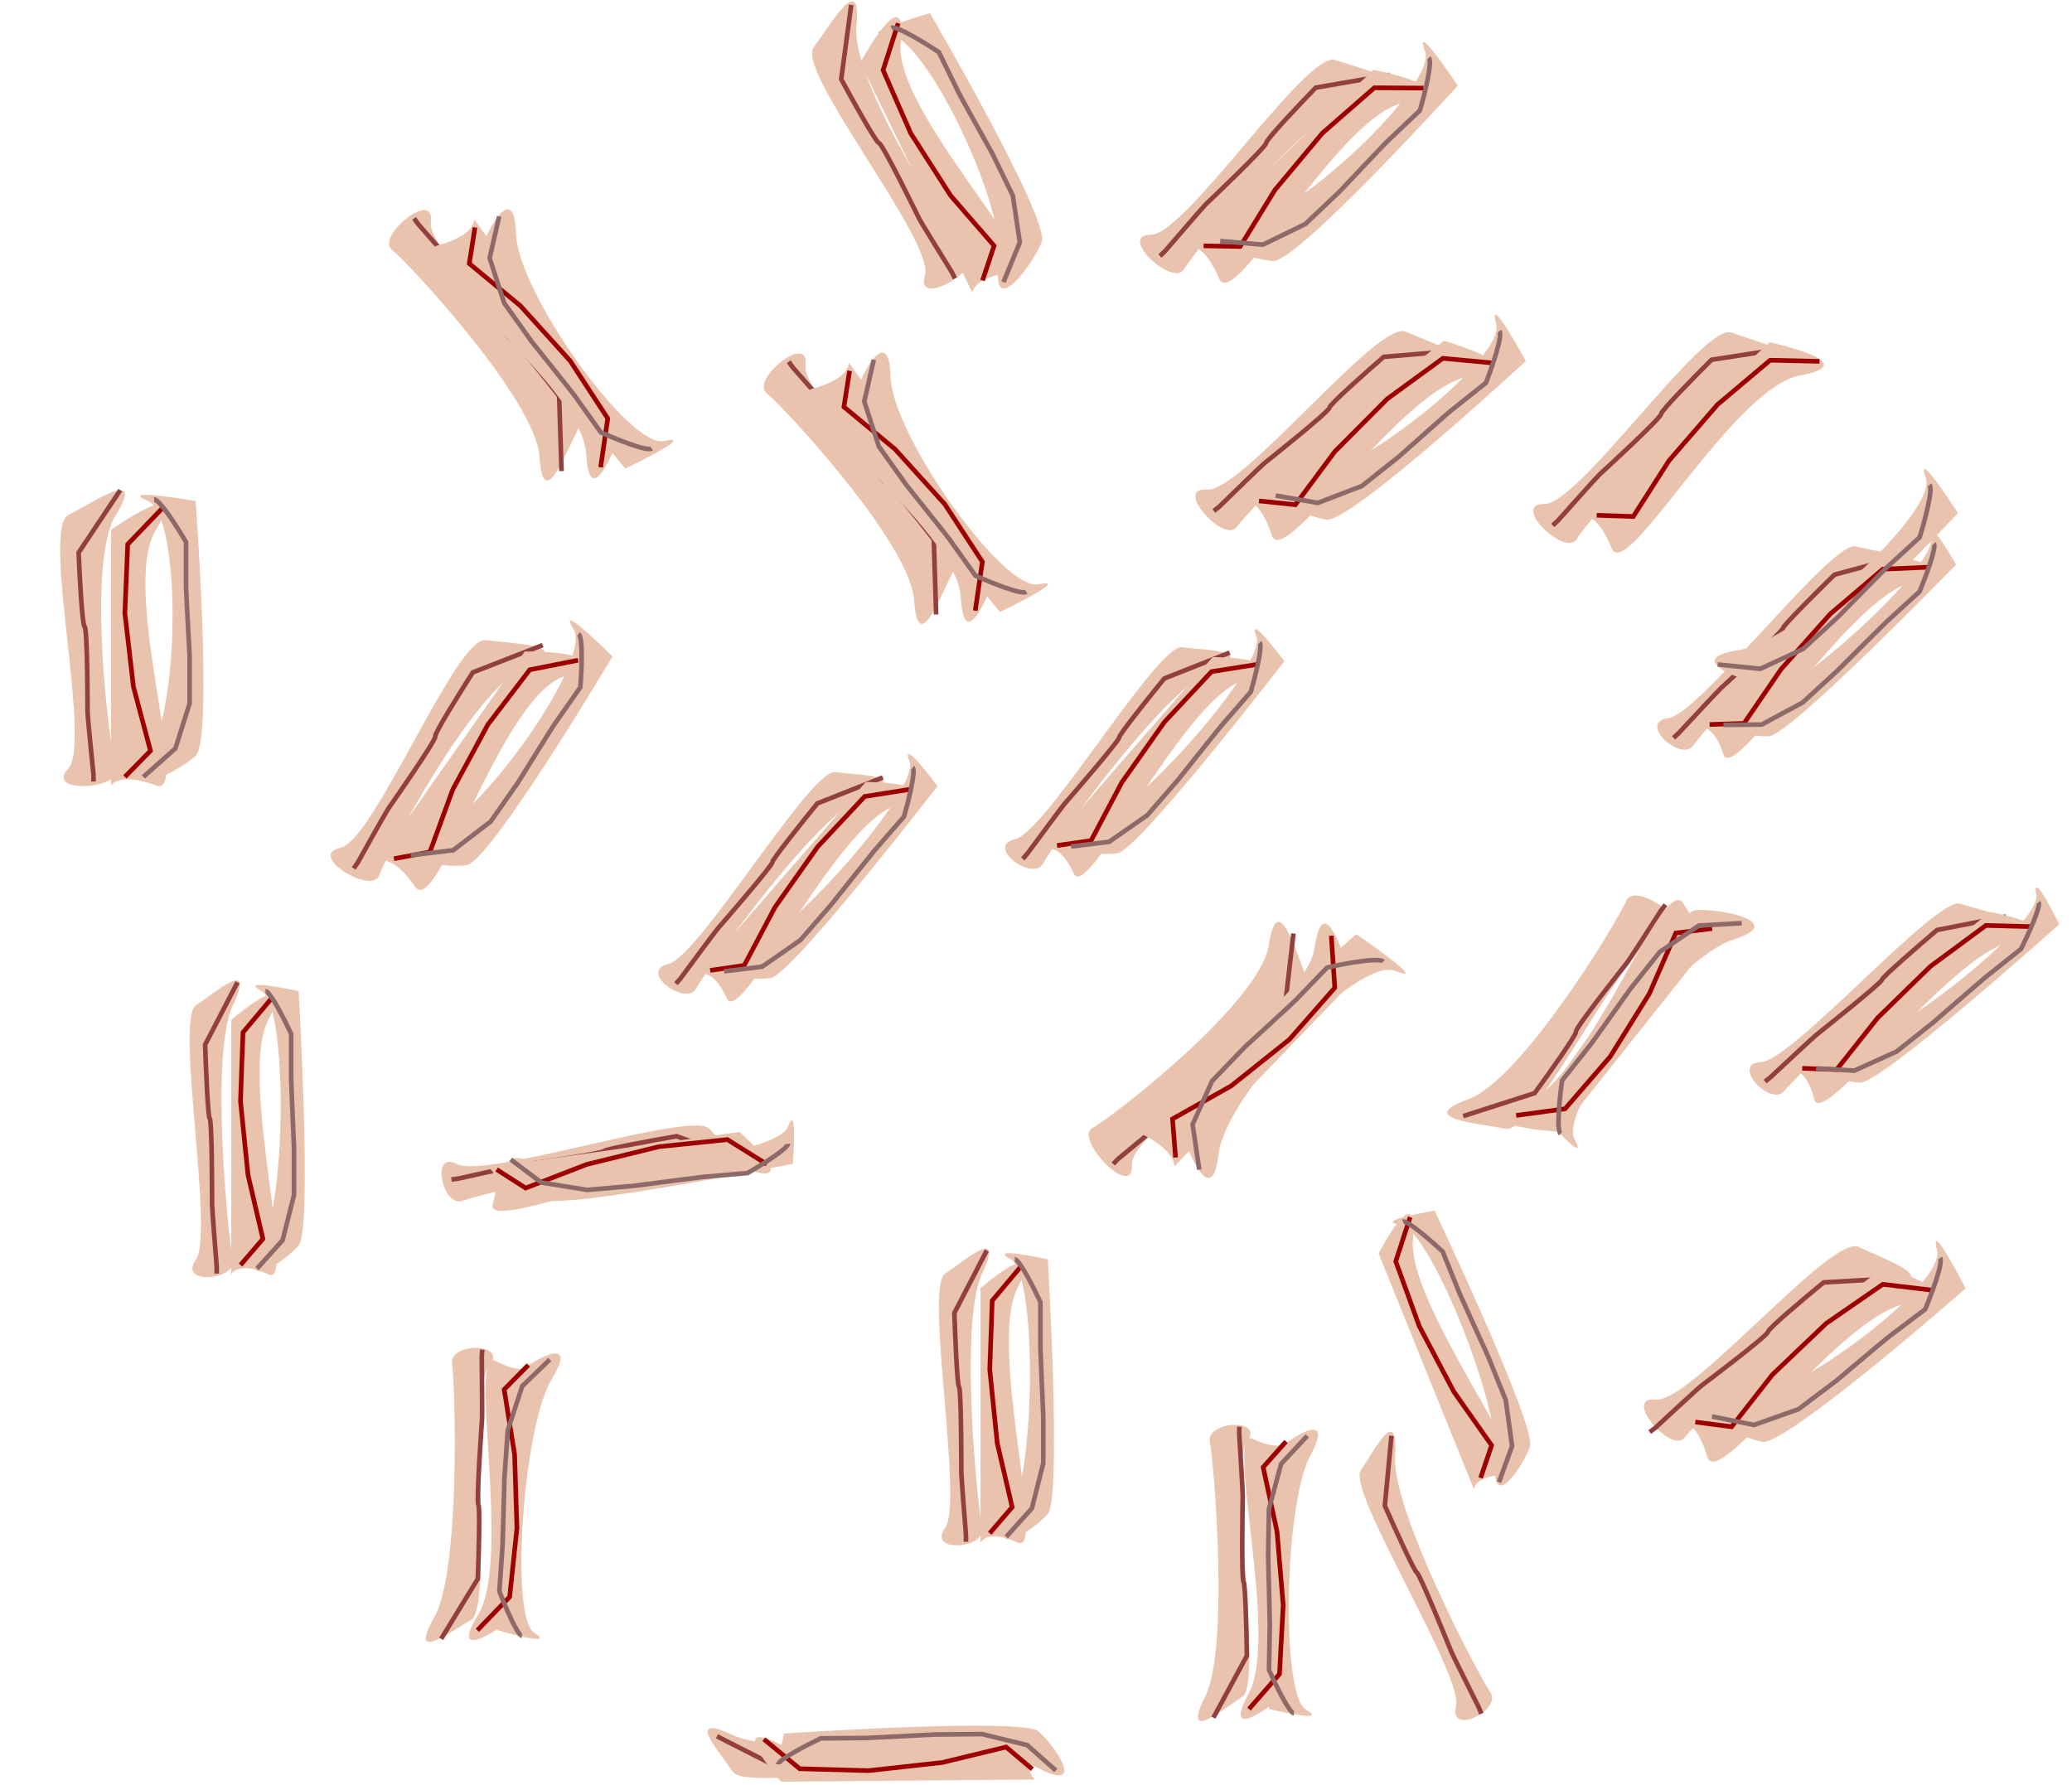 <svg width="448" height="386" viewBox="0 0 448 386" fill="none" xmlns="http://www.w3.org/2000/svg">
<path d="M42.354 217.407C46.854 214.408 55.354 206.907 50.354 217.407C45.354 227.907 49.354 267.907 50.354 272.407C51.354 276.908 38.354 277.908 42.354 272.407C46.354 266.907 37.854 220.407 42.354 217.407Z" fill="#E9C3AD"/>
<path d="M255.572 139.969C260.936 140.658 272.271 140.573 261.609 145.218C250.947 149.862 227.724 182.674 225.526 186.727C223.328 190.779 212.861 183.005 219.488 181.478C226.116 179.951 250.208 139.281 255.572 139.969Z" fill="#E9C3AD"/>
<path d="M180.572 166.969C185.936 167.658 197.271 167.573 186.609 172.218C175.947 176.862 152.724 209.674 150.526 213.727C148.328 217.779 137.861 210.005 144.488 208.478C151.116 206.951 175.208 166.281 180.572 166.969Z" fill="#E9C3AD"/>
<path d="M401.237 118.153C406.488 119.444 417.761 120.643 406.642 124.051C395.522 127.458 368.734 157.43 366.091 161.208C363.449 164.986 353.929 156.077 360.687 155.31C367.444 154.543 395.985 116.861 401.237 118.153Z" fill="#E9C3AD"/>
<path d="M423.829 195.426C428.977 197.08 440.139 199.063 428.809 201.687C417.479 204.31 388.665 232.341 385.765 235.925C382.866 239.509 373.99 229.958 380.785 229.664C387.58 229.37 418.68 193.771 423.829 195.426Z" fill="#E9C3AD"/>
<path d="M101.881 350.281C97.183 352.959 88.18 359.849 93.9 349.723C99.621 339.597 98.421 299.416 97.737 294.857C97.053 290.298 110.091 290.207 105.717 295.415C101.343 300.623 106.579 347.603 101.881 350.281Z" fill="#E9C3AD"/>
<path d="M153.376 244.093C156.973 248.132 165.583 255.505 154.49 252.015C143.396 248.525 104.342 258.053 100.025 259.67C95.707 261.287 92.908 248.552 98.912 251.748C104.915 254.943 149.78 240.055 153.376 244.093Z" fill="#E9C3AD"/>
<path d="M158.49 383.183C155.452 378.71 147.877 370.275 158.42 375.184C168.964 380.092 208.927 375.743 213.418 374.704C217.91 373.664 219.023 386.655 213.488 382.703C207.953 378.751 161.529 387.657 158.49 383.183Z" fill="#E9C3AD"/>
<path d="M204.354 275.407C208.854 272.408 217.354 264.907 212.354 275.407C207.354 285.907 211.354 325.907 212.354 330.407C213.354 334.908 200.354 335.908 204.354 330.407C208.354 324.907 199.854 278.407 204.354 275.407Z" fill="#E9C3AD"/>
<path d="M268.62 366.917C264.068 369.837 255.439 377.189 260.621 366.777C265.803 356.366 262.502 316.303 261.581 311.786C260.66 307.268 273.675 306.496 269.58 311.925C265.484 317.355 273.171 363.997 268.62 366.917Z" fill="#E9C3AD"/>
<path d="M294.218 317.97C297.266 313.504 302.338 303.365 301.635 314.974C300.933 326.582 319.625 362.17 322.238 365.969C324.852 369.767 313.173 375.564 314.821 368.966C316.469 362.367 291.169 322.437 294.218 317.97Z" fill="#E9C3AD"/>
<path d="M401.854 269.637C407.728 272.461 420.284 276.693 408.049 277.858C395.813 279.022 367.049 307.142 364.238 310.871C361.427 314.6 350.564 301.842 358.043 302.651C365.522 303.459 395.98 266.813 401.854 269.637Z" fill="#E9C3AD"/>
<path d="M303.951 71.721C309.896 74.39 322.559 78.292 310.358 79.776C298.158 81.261 270.139 110.124 267.427 113.926C264.715 117.727 253.522 105.257 261.019 105.87C268.517 106.483 298.005 69.052 303.951 71.721Z" fill="#E9C3AD"/>
<path d="M105.042 138.417C111.501 139.287 124.751 139.432 113.474 144.321C102.198 149.21 83.53 184.842 82.01 189.257C80.489 193.672 66.215 184.895 73.578 183.353C80.941 181.811 98.584 137.547 105.042 138.417Z" fill="#E9C3AD"/>
<path d="M288.711 12.976C294.867 15.117 307.822 17.9 295.797 20.443C283.771 22.985 258.375 54.18 256.005 58.204C253.634 62.227 241.397 50.78 248.919 50.737C256.442 50.694 282.555 10.835 288.711 12.976Z" fill="#E9C3AD"/>
<path d="M14.742 111.393C20.532 108.402 31.469 100.921 25.035 111.393C18.602 121.866 23.749 161.761 25.035 166.25C26.322 170.739 9.595 171.736 14.742 166.25C19.889 160.764 8.952 114.385 14.742 111.393Z" fill="#E9C3AD"/>
<path d="M125.013 92.724C122.036 98.522 117.477 110.964 116.633 98.702C115.789 86.44 88.431 56.949 84.777 54.042C81.123 51.135 94.161 40.609 93.157 48.065C92.153 55.52 127.989 86.927 125.013 92.724Z" fill="#E9C3AD"/>
<path d="M206.013 123.724C203.036 129.522 198.477 141.964 197.633 129.702C196.789 117.44 169.431 87.949 165.777 85.042C162.123 82.135 175.161 71.609 174.157 79.064C173.153 86.52 208.989 117.926 206.013 123.724Z" fill="#E9C3AD"/>
<path d="M282.835 212.361C280.128 205.73 276.285 191.887 274.328 204.403C272.371 216.919 240.409 241.672 236.228 243.91C232.047 246.148 245.178 259.799 244.735 251.869C244.292 243.938 285.542 218.993 282.835 212.361Z" fill="#E9C3AD"/>
<path d="M374.386 71.928C380.504 74.176 393.408 77.185 381.341 79.517C369.273 81.849 343.336 112.597 340.896 116.578C338.456 120.559 326.42 108.901 333.942 108.989C341.464 109.077 368.269 69.68 374.386 71.928Z" fill="#E9C3AD"/>
<path d="M325.551 244.095C319.158 242.832 305.941 241.879 317.496 237.688C329.05 233.496 349.857 199.07 351.645 194.756C353.432 190.442 367.144 200.074 359.701 201.164C352.257 202.254 331.945 245.358 325.551 244.095Z" fill="#E9C3AD"/>
<path d="M175.93 10.221C179.823 4.994 186.373 -6.524 185.182 5.709C183.99 17.942 206.105 51.543 209.229 55.014C212.354 58.484 197.757 66.713 199.978 59.526C202.198 52.339 172.037 15.448 175.93 10.221Z" fill="#E9C3AD"/>
<path d="M51.354 212.407L47.854 219.157L44.354 225.907C44.52 231.073 44.954 241.507 45.354 241.907C45.854 242.407 45.854 259.407 45.854 260.407C45.854 261.207 46.52 269.74 46.854 273.907V275.407" stroke="#913F3F"/>
<path d="M265.875 141.129L258.805 143.927L251.736 146.725C248.472 150.734 241.954 158.892 241.993 159.457C242.043 160.162 230.89 172.992 230.234 173.747C229.709 174.351 224.614 181.228 222.132 184.591L221.147 185.723" stroke="#913F3F"/>
<path d="M190.875 168.129L183.805 170.927L176.736 173.725C173.472 177.734 166.954 185.892 166.993 186.457C167.043 187.162 155.89 199.992 155.234 200.747C154.709 201.351 149.614 208.228 147.132 211.591L146.147 212.723" stroke="#913F3F"/>
<path d="M411.332 120.31L403.991 122.29L396.65 124.269C392.953 127.883 385.554 135.251 385.529 135.816C385.498 136.523 372.964 148.008 372.227 148.683C371.637 149.224 365.796 155.48 362.949 158.541L361.844 159.554" stroke="#913F3F"/>
<path d="M433.74 198.183L426.278 199.646L418.817 201.109C414.877 204.456 406.982 211.29 406.918 211.852C406.838 212.554 393.533 223.137 392.751 223.76C392.125 224.258 385.861 230.091 382.808 232.946L381.634 233.88" stroke="#913F3F"/>
<path d="M95.389 354.387L99.352 347.898L103.314 341.408C103.508 336.243 103.804 325.805 103.432 325.378C102.969 324.844 104.154 307.885 104.224 306.888C104.28 306.09 104.21 297.531 104.168 293.351L104.273 291.855" stroke="#913F3F"/>
<path d="M160.622 250.758L153.451 248.232L146.279 245.705C141.186 246.589 130.915 248.47 130.574 248.922C130.149 249.487 113.314 251.853 112.324 251.992C111.532 252.103 103.174 253.951 99.094 254.861L97.609 255.07" stroke="#913F3F"/>
<path d="M155.014 375.463L161.795 378.904L168.575 382.345C173.74 382.133 184.169 381.609 184.565 381.205C185.061 380.701 202.06 380.553 203.06 380.544C203.86 380.537 212.388 379.796 216.551 379.426L218.051 379.413" stroke="#913F3F"/>
<path d="M213.354 270.407L209.854 277.157L206.354 283.907C206.521 289.073 206.954 299.507 207.354 299.907C207.854 300.407 207.854 317.407 207.854 318.407C207.854 319.207 208.521 327.74 208.854 331.907V333.407" stroke="#913F3F"/>
<path d="M262.364 371.431L265.981 364.743L269.598 358.055C269.522 352.886 269.271 342.447 268.878 342.04C268.386 341.532 268.683 324.534 268.701 323.534C268.715 322.734 268.197 314.191 267.936 310.019L267.963 308.519" stroke="#913F3F"/>
<path d="M300.858 310.479L300.141 318.049L299.425 325.619C301.515 330.347 305.825 339.858 306.346 340.079C306.997 340.355 313.365 356.117 313.74 357.044C314.039 357.786 317.854 365.448 319.724 369.187L320.286 370.578" stroke="#913F3F"/>
<path d="M410.49 276.383L402.391 276.852L394.292 277.32C390.295 280.601 382.298 287.324 382.288 287.976C382.276 288.79 368.699 299.021 367.9 299.623C367.261 300.104 360.962 305.924 357.892 308.774L356.694 309.677" stroke="#913F3F"/>
<path d="M315.354 75.811L307.27 76.491L299.186 77.171C295.276 80.555 287.458 87.487 287.465 88.138C287.474 88.952 274.17 99.535 273.387 100.158C272.761 100.656 266.616 106.639 263.622 109.568L262.448 110.502" stroke="#913F3F"/>
<path d="M117.342 139.505L109.785 142.454L102.227 145.402C99.439 149.757 93.911 158.623 94.103 159.246C94.343 160.024 84.592 173.95 84.018 174.769C83.559 175.424 79.367 182.906 77.328 186.565L76.468 187.793" stroke="#913F3F"/>
<path d="M300.477 16.186L292.483 17.568L284.49 18.95C280.889 22.662 273.705 30.248 273.769 30.896C273.848 31.707 261.517 43.409 260.792 44.097C260.211 44.648 254.612 51.144 251.884 54.322L250.796 55.355" stroke="#913F3F"/>
<path d="M26 106L21.5 112.75L17 119.5C17.214 124.667 17.771 135.1 18.286 135.5C18.929 136 18.929 153 18.929 154C18.929 154.8 19.786 163.333 20.214 167.5V169" stroke="#913F3F"/>
<path d="M121.41 101.875L121.154 93.766L120.898 85.658C117.723 81.576 111.211 73.406 110.56 73.379C109.746 73.345 99.874 59.505 99.293 58.691C98.829 58.04 93.176 51.59 90.407 48.447L89.536 47.226" stroke="#913F3F"/>
<path d="M202.41 132.875L202.154 124.766L201.898 116.658C198.723 112.576 192.211 104.406 191.56 104.379C190.746 104.345 180.874 90.505 180.293 89.691C179.829 89.04 174.176 82.59 171.407 79.447L170.536 78.226" stroke="#913F3F"/>
<path d="M279.669 201.859L278.7 210.2L277.731 218.54C273.965 222.095 266.259 229.179 265.556 229.069C264.677 228.932 252.87 241.175 252.176 241.895C251.62 242.472 244.985 247.954 241.737 250.624L240.695 251.704" stroke="#913F3F"/>
<path d="M386.086 75.317L378.069 76.559L370.053 77.802C366.388 81.45 359.072 88.91 359.125 89.559C359.19 90.371 346.657 101.856 345.919 102.531C345.33 103.072 339.617 109.469 336.835 112.6L335.729 113.613" stroke="#913F3F"/>
<path d="M316.369 241.351L324.093 238.87L331.816 236.388C334.865 232.211 340.924 223.699 340.77 223.066C340.578 222.275 351.161 208.97 351.784 208.188C352.282 207.562 356.923 200.35 359.181 196.822L360.115 195.648" stroke="#913F3F"/>
<path d="M184.055 1.046L182.969 9.085L181.884 17.125C184.341 21.674 189.416 30.808 190.053 30.942C190.85 31.109 198.303 46.389 198.741 47.288C199.092 48.007 203.603 55.301 205.814 58.858L206.472 60.206" stroke="#913F3F"/>
<path d="M50 220.556C50 220.556 64.5 208.056 58 220.556C51.5 233.056 64.5 278.555 58 275.556C51.5 272.556 50 275.556 50 275.556V220.556Z" fill="#E9C3AD"/>
<path d="M262.191 142.097C262.191 142.097 281.335 142.176 268.229 147.345C255.122 152.515 235.084 195.382 232.145 188.854C229.207 182.327 226.108 183.606 226.108 183.606L262.191 142.097Z" fill="#E9C3AD"/>
<path d="M187.191 169.097C187.191 169.097 206.335 169.176 193.229 174.345C180.122 179.515 160.084 222.382 157.145 215.854C154.207 209.327 151.108 210.606 151.108 210.606L187.191 169.097Z" fill="#E9C3AD"/>
<path d="M407.771 120.062C407.771 120.062 426.783 122.307 413.175 125.96C399.568 129.612 374.805 169.936 372.625 163.117C370.445 156.299 367.22 157.219 367.22 157.219L407.771 120.062Z" fill="#E9C3AD"/>
<path d="M430.322 197.196C430.322 197.196 449.131 200.762 435.302 203.457C421.473 206.151 393.958 244.649 392.259 237.695C390.56 230.741 387.279 231.434 387.279 231.434L430.322 197.196Z" fill="#E9C3AD"/>
<path d="M111.359 349.727C111.359 349.727 96.023 361.185 103.379 349.169C110.735 337.153 100.94 290.858 107.215 294.303C113.49 297.748 115.196 294.861 115.196 294.861L111.359 349.727Z" fill="#E9C3AD"/>
<path d="M159.89 244.777C159.89 244.777 174.286 257.396 161.003 252.699C147.721 248.002 104.474 267.208 106.539 260.354C108.604 253.5 105.425 252.432 105.425 252.432L159.89 244.777Z" fill="#E9C3AD"/>
<path d="M168.879 385.283C168.879 385.283 156.253 370.893 168.81 377.283C181.366 383.674 226.75 370.277 223.808 376.803C220.865 383.329 223.877 384.803 223.877 384.803L168.879 385.283Z" fill="#E9C3AD"/>
<path d="M212 278.556C212 278.556 226.5 266.056 220 278.556C213.5 291.056 226.5 336.555 220 333.556C213.5 330.557 212 333.556 212 333.556V278.556Z" fill="#E9C3AD"/>
<path d="M278.002 366.314C278.002 366.314 263.286 378.559 270.003 366.174C276.72 353.79 264.516 308.071 270.963 311.183C277.41 314.295 278.962 311.322 278.962 311.322L278.002 366.314Z" fill="#E9C3AD"/>
<path d="M298.081 271.059C298.081 271.059 306.843 254.038 305.499 268.062C304.155 282.087 333.252 319.403 326.102 319.058C318.952 318.712 318.685 322.054 318.685 322.054L298.081 271.059Z" fill="#E9C3AD"/>
<path d="M407.414 273.959C407.414 273.959 428.049 280.469 413.263 281.722C398.478 282.975 371.465 323.108 369.119 314.987C366.773 306.866 363.269 307.224 363.269 307.224L407.414 273.959Z" fill="#E9C3AD"/>
<path d="M312.166 73.692C312.166 73.692 332.965 79.66 318.217 81.299C303.469 82.939 277.516 123.765 274.959 115.708C272.401 107.651 268.908 108.101 268.908 108.101L312.166 73.692Z" fill="#E9C3AD"/>
<path d="M113.465 140.876C113.465 140.876 135.102 140.69 121.428 146.451C107.753 152.212 94.464 198.728 89.724 191.729C84.983 184.73 81.761 186.154 81.761 186.154L113.465 140.876Z" fill="#E9C3AD"/>
<path d="M296.974 15.101C296.974 15.101 318.214 19.233 303.665 22.152C289.117 25.07 266.821 68.004 263.571 60.2C260.321 52.397 256.88 53.15 256.88 53.15L296.974 15.101Z" fill="#E9C3AD"/>
<path d="M24 114.583C24 114.583 41.618 102.021 33.72 114.583C25.823 127.146 41.618 172.872 33.72 169.858C25.823 166.844 24 169.858 24 169.858V114.583Z" fill="#E9C3AD"/>
<path d="M134.635 92.417C134.635 92.417 127.587 112.875 126.722 98.062C125.857 83.248 86.444 55.194 94.624 53.062C102.804 50.929 102.537 47.417 102.537 47.417L134.635 92.417Z" fill="#E9C3AD"/>
<path d="M215.635 123.417C215.635 123.417 208.587 143.875 207.722 129.062C206.857 114.248 167.444 86.194 175.624 84.062C183.804 81.929 183.537 78.417 183.537 78.417L215.635 123.417Z" fill="#E9C3AD"/>
<path d="M292.275 212.454C292.275 212.454 286.44 189.786 284.241 204.939C282.043 220.093 237.231 240.812 245.851 244.747C254.472 248.683 253.884 252.262 253.884 252.262L292.275 212.454Z" fill="#E9C3AD"/>
<path d="M382.639 74.023C382.639 74.023 403.803 78.525 389.206 81.189C374.608 83.853 351.567 126.391 348.453 118.532C345.34 110.673 341.886 111.365 341.886 111.365L382.639 74.023Z" fill="#E9C3AD"/>
<path d="M337.185 244.735C337.185 244.735 315.577 243.599 329.578 238.684C343.579 233.769 359.682 188.151 363.987 195.426C368.291 202.701 371.594 201.477 371.594 201.477L337.185 244.735Z" fill="#E9C3AD"/>
<path d="M186.004 13.566C186.004 13.566 196.331 -5.448 194.74 9.305C193.149 24.058 227.39 58.232 218.971 58.985C210.551 59.738 210.234 63.246 210.234 63.246L186.004 13.566Z" fill="#E9C3AD"/>
<path d="M56.568 214.333C51.068 211.333 64.568 214.333 64.568 214.333C64.568 214.333 67.568 265.832 64.568 269.333C61.568 272.834 51.068 279.834 56.568 269.333C62.068 258.832 62.068 217.333 56.568 214.333Z" fill="#E9C3AD"/>
<path d="M271.658 137.748C269.476 131.875 277.696 142.996 277.696 142.996C277.696 142.996 246.174 183.831 241.613 184.505C237.052 185.179 224.535 183.574 235.575 179.257C246.615 174.94 273.841 143.62 271.658 137.748Z" fill="#E9C3AD"/>
<path d="M196.658 164.748C194.476 158.875 202.696 169.996 202.696 169.996C202.696 169.996 171.174 210.831 166.613 211.505C162.052 212.179 149.535 210.574 160.575 206.257C171.615 201.94 198.841 170.62 196.658 164.748Z" fill="#E9C3AD"/>
<path d="M417.545 116.179C416.041 110.098 422.95 122.078 422.95 122.078C422.95 122.078 387.008 159.082 382.4 159.235C377.792 159.388 365.537 156.376 376.995 153.337C388.453 150.297 419.049 122.261 417.545 116.179Z" fill="#E9C3AD"/>
<path d="M440.259 193.617C439.183 187.445 445.239 199.878 445.239 199.878C445.239 199.878 406.803 234.285 402.196 234.116C397.588 233.948 385.573 230.088 397.215 227.856C408.857 225.623 441.335 199.789 440.259 193.617Z" fill="#E9C3AD"/>
<path d="M115.483 353.047C120.76 356.423 107.503 352.489 107.503 352.489C107.503 352.489 108.102 300.906 111.339 297.623C114.576 294.339 125.539 288.089 119.32 298.181C113.101 308.273 110.206 349.67 115.483 353.047Z" fill="#E9C3AD"/>
<path d="M170.316 243.744C172.521 237.88 171.429 251.666 171.429 251.666C171.429 251.666 120.849 261.804 116.965 259.32C113.08 256.837 104.687 247.413 115.851 251.398C127.016 255.383 168.111 249.608 170.316 243.744Z" fill="#E9C3AD"/>
<path d="M169.568 382.861C166.616 388.387 169.499 374.862 169.499 374.862C169.499 374.862 220.969 371.412 224.496 374.382C228.024 377.351 235.115 387.79 224.566 382.381C214.018 376.973 172.52 377.335 169.568 382.861Z" fill="#E9C3AD"/>
<path d="M218.568 272.333C213.068 269.333 226.568 272.333 226.568 272.333C226.568 272.333 229.568 323.832 226.568 327.333C223.568 330.834 213.068 337.834 218.568 327.333C224.068 316.832 224.068 275.333 218.568 272.333Z" fill="#E9C3AD"/>
<path d="M282.376 369.7C287.822 372.795 274.377 369.56 274.377 369.56C274.377 369.56 272.276 318.017 275.337 314.568C278.397 311.12 289.018 304.305 283.335 314.708C277.653 325.112 276.929 366.604 282.376 369.7Z" fill="#E9C3AD"/>
<path d="M302.769 264.792C296.546 264.071 310.187 261.795 310.187 261.795C310.187 261.795 332.26 308.421 330.79 312.791C329.32 317.16 322.207 327.584 323.373 315.787C324.538 303.991 308.993 265.513 302.769 264.792Z" fill="#E9C3AD"/>
<path d="M418.815 270.412C416.965 262.962 424.998 278.617 424.998 278.617C424.998 278.617 386.108 312.747 380.988 311.782C375.868 310.816 362.151 304.267 374.805 303.576C387.459 302.885 420.666 277.862 418.815 270.412Z" fill="#E9C3AD"/>
<path d="M323.512 70.03C321.468 62.631 329.908 78.071 329.908 78.071C329.908 78.071 291.925 113.207 286.781 112.375C281.637 111.544 267.754 105.357 280.385 104.335C293.016 103.313 325.557 77.429 323.512 70.03Z" fill="#E9C3AD"/>
<path d="M124.018 136.069C119.957 129.555 132.434 141.962 132.434 141.962C132.434 141.962 105.994 186.439 100.826 187.103C95.658 187.766 80.59 185.777 92.41 181.21C104.231 176.642 128.08 142.582 124.018 136.069Z" fill="#E9C3AD"/>
<path d="M308.116 11.069C305.434 3.876 315.188 18.521 315.188 18.521C315.188 18.521 280.411 56.834 275.215 56.454C270.018 56.074 255.649 51.121 268.143 49.002C280.637 46.883 310.798 18.261 308.116 11.069Z" fill="#E9C3AD"/>
<path d="M32.014 108.336C24.951 105.33 42.288 108.336 42.288 108.336C42.288 108.336 46.14 159.935 42.288 163.443C38.435 166.951 24.951 173.964 32.014 163.443C39.077 152.921 39.077 111.342 32.014 108.336Z" fill="#E9C3AD"/>
<path d="M143.567 95.371C151.062 93.716 135.202 101.337 135.202 101.337C135.202 101.337 102.102 61.567 103.202 56.474C104.301 51.381 111.206 37.84 111.566 50.508C111.925 63.175 136.071 97.026 143.567 95.371Z" fill="#E9C3AD"/>
<path d="M224.567 126.371C232.062 124.717 216.202 132.337 216.202 132.337C216.202 132.337 183.102 92.567 184.202 87.474C185.301 82.381 192.206 68.84 192.566 81.508C192.925 94.175 217.071 128.026 224.567 126.371Z" fill="#E9C3AD"/>
<path d="M301.734 209.95C309.659 213.246 293.243 202.006 293.243 202.006C293.243 202.006 254.222 236.189 254.97 241.694C255.717 247.199 261.99 262.675 263.46 249.637C264.931 236.598 293.809 206.653 301.734 209.95Z" fill="#E9C3AD"/>
<path d="M416.392 103.387C413.836 96.149 423.333 110.962 423.333 110.962C423.333 110.962 387.893 148.662 382.704 148.192C377.514 147.721 363.233 142.518 375.763 140.617C388.292 138.716 418.947 110.626 416.392 103.387Z" fill="#E9C3AD"/>
<path d="M340.436 246.319C344.093 253.069 332.396 239.923 332.396 239.923C332.396 239.923 361.502 197.143 366.701 196.796C371.899 196.449 386.819 199.355 374.741 203.192C362.663 207.029 336.78 239.57 340.436 246.319Z" fill="#E9C3AD"/>
<path d="M191.834 7.354C184.168 7.749 201.068 2.85 201.068 2.85C201.068 2.85 227.15 47.538 225.225 52.38C223.3 57.222 214.255 69.437 215.991 56.884C217.727 44.331 199.5 6.959 191.834 7.354Z" fill="#E9C3AD"/>
<path d="M59 215.555L52.538 223.254L52 238.139L53.615 254.05L56.846 267.909L52 273.555" stroke="#9C0000"/>
<path d="M271.881 143.664L261.954 145.235L251.782 156.116L242.562 169.184L235.909 181.763L228.547 182.845" stroke="#9C0000"/>
<path d="M196.881 170.664L186.954 172.235L176.782 183.116L167.562 196.184L160.909 208.763L153.547 209.845" stroke="#9C0000"/>
<path d="M417.135 122.647L407.094 123.084L395.756 132.743L385.116 144.684L377.081 156.429L369.644 156.67" stroke="#9C0000"/>
<path d="M439.429 200.387L429.382 200.123L417.397 208.968L405.95 220.137L397.116 231.293L389.681 231.015" stroke="#9C0000"/>
<path d="M103.21 352.541L110.193 345.312L111.769 330.501L111.267 314.515L109.011 300.465L114.239 295.171" stroke="#9C0000"/>
<path d="M165.793 251.754L157.269 246.427L142.454 247.965L126.922 251.779L113.648 256.907L107.383 252.894" stroke="#9C0000"/>
<path d="M165.161 376.089L172.916 382.483L187.805 382.892L203.702 381.137L217.531 377.786L223.22 382.582" stroke="#9C0000"/>
<path d="M221 273.555L214.538 281.254L214 296.139L215.615 312.05L218.846 325.909L214 331.555" stroke="#9C0000"/>
<path d="M270.053 369.579L276.648 361.994L277.447 347.121L276.109 331.183L273.121 317.271L278.065 311.71" stroke="#9C0000"/>
<path d="M304.891 263.204L301.784 272.763L306.861 286.766L314.319 300.913L322.506 312.552L320.128 319.603" stroke="#9C0000"/>
<path d="M417.693 278.988L407.1 277.724L394.842 286.191L383.246 297.241L374.4 308.53L366.558 307.505" stroke="#9C0000"/>
<path d="M322.586 78.476L311.964 77.49L299.932 86.274L288.629 97.624L280.081 109.141L272.215 108.321" stroke="#9C0000"/>
<path d="M124.999 142.767L114.533 144.838L105.492 156.678L97.878 170.771L92.953 184.241L85.178 185.689" stroke="#9C0000"/>
<path d="M307.82 19.044L297.152 18.987L285.931 28.787L275.66 41.079L268.149 53.297L260.241 53.166" stroke="#9C0000"/>
<path d="M35 110L27.615 117.699L27 132.584L28.846 148.496L32.538 162.354L27 168" stroke="#9C0000"/>
<path d="M129.865 101.048L131.406 90.492L123.264 78.017L112.521 66.135L101.467 56.997L102.697 49.184" stroke="#9C0000"/>
<path d="M210.865 132.048L212.406 121.492L204.264 109.017L193.521 97.135L182.467 87.997L183.697 80.184" stroke="#9C0000"/>
<path d="M287.846 202.347L288.602 213.602L278.772 224.797L266.195 234.829L253.519 241.955L254.175 250.304" stroke="#9C0000"/>
<path d="M393.405 78.137L382.74 77.894L371.35 87.496L360.866 99.607L353.143 111.692L345.238 111.423" stroke="#9C0000"/>
<path d="M327.817 241.205L338.389 239.777L348.137 228.511L356.597 214.909L362.334 201.765L370.184 200.794" stroke="#9C0000"/>
<path d="M194.202 5.012L190.94 15.169L196.912 28.818L205.546 42.309L214.94 53.147L212.437 60.649" stroke="#9C0000"/>
<path d="M57.414 214.332C58.399 214.332 61.517 220.486 62.953 223.563C62.953 226.469 62.953 232.486 62.953 233.307C62.953 234.127 63.363 243.563 63.568 248.178V258.435L61.106 268.178L55.568 274.332" stroke="#8D6969"/>
<path d="M272.338 138.978C273.081 139.623 271.397 146.313 270.462 149.578C268.556 151.771 264.608 156.312 264.07 156.931C263.532 157.55 257.651 164.941 254.778 168.559L248.049 176.299L239.799 182.038L231.581 183.049" stroke="#8D6969"/>
<path d="M197.338 165.978C198.081 166.623 196.397 173.313 195.462 176.578C193.556 178.771 189.608 183.312 189.07 183.931C188.532 184.55 182.651 191.941 179.778 195.559L173.049 203.299L164.799 209.038L156.581 210.049" stroke="#8D6969"/>
<path d="M418.121 117.58C418.786 118.306 416.355 124.763 415.057 127.9C412.914 129.863 408.478 133.928 407.873 134.483C407.268 135.037 400.588 141.714 397.324 144.984L389.762 151.913L380.916 156.681L372.637 156.755" stroke="#8D6969"/>
<path d="M440.76 195.118C441.373 195.888 438.498 202.159 436.984 205.199C434.71 207.008 430.001 210.753 429.359 211.264C428.716 211.775 421.587 217.97 418.103 221.004L410.076 227.388L400.918 231.527L392.655 231.024" stroke="#8D6969"/>
<path d="M112.848 353.711C111.866 353.642 109.185 347.286 107.967 344.116C108.17 341.218 108.59 335.215 108.647 334.397C108.704 333.578 108.953 324.137 109.071 319.518L109.786 309.287L112.921 299.739L118.875 293.986" stroke="#8D6969"/>
<path d="M170.354 247.341C170.44 248.322 164.581 251.964 161.641 253.663C158.746 253.916 152.752 254.441 151.935 254.512C151.117 254.584 141.753 255.815 137.173 256.421L126.956 257.315L117.035 255.712L110.422 250.731" stroke="#8D6969"/>
<path d="M168.277 381.529C168.269 380.544 174.395 377.373 177.46 375.91C180.365 375.885 186.382 375.832 187.203 375.825C188.023 375.818 197.455 375.325 202.069 375.08L212.325 374.99L222.089 377.367L228.291 382.851" stroke="#8D6969"/>
<path d="M219.414 272.332C220.399 272.332 223.517 278.486 224.953 281.563C224.953 284.469 224.953 290.486 224.953 291.307C224.953 292.127 225.363 301.563 225.568 306.178V316.435L223.106 326.178L217.568 332.332" stroke="#8D6969"/>
<path d="M279.757 370.455C278.773 370.438 275.762 364.231 274.381 361.129C274.431 358.224 274.536 352.207 274.551 351.387C274.565 350.567 274.319 341.125 274.195 336.507L274.374 326.252L277.005 316.553L282.65 310.497" stroke="#8D6969"/>
<path d="M303.342 264.172C304.255 263.803 309.451 268.341 311.935 270.656C313.024 273.35 315.278 278.929 315.585 279.69C315.893 280.451 319.808 289.046 321.727 293.249L325.569 302.758L326.937 312.714L324.107 320.495" stroke="#8D6969"/>
<path d="M419.464 272.042C420.204 273.025 417.635 279.841 416.258 283.126C413.937 284.875 409.132 288.496 408.477 288.99C407.821 289.484 400.594 295.572 397.062 298.554L388.871 304.727L379.238 308.133L370.157 306.308" stroke="#8D6969"/>
<path d="M324.203 71.616C324.969 72.58 322.58 79.461 321.289 82.781C319.015 84.59 314.306 88.335 313.663 88.846C313.021 89.357 305.956 95.632 302.503 98.706L294.477 105.091L284.936 108.748L275.81 107.161" stroke="#8D6969"/>
<path d="M125.09 137.109C126.098 137.815 125.761 145.091 125.467 148.641C123.8 151.022 120.348 155.951 119.878 156.623C119.407 157.295 114.415 165.319 111.978 169.246L106.095 177.648L97.986 183.865L88.785 184.935" stroke="#8D6969"/>
<path d="M308.938 12.501C309.785 13.394 308.004 20.457 307.008 23.877C304.9 25.877 300.535 30.019 299.94 30.584C299.345 31.149 292.853 38.016 289.682 41.379L282.242 48.439L273.057 52.914L263.827 52.128" stroke="#8D6969"/>
<path d="M33.308 108C34.538 108 38.436 114.154 40.231 117.231C40.231 120.137 40.231 126.154 40.231 126.974C40.231 127.795 40.744 137.231 41 141.846V152.103L37.923 161.846L31 168" stroke="#8D6969"/>
<path d="M140.894 96.977C139.892 97.692 133.146 94.945 129.898 93.482C128.21 91.117 124.716 86.218 124.24 85.55C123.763 84.882 117.866 77.498 114.977 73.889L109.021 65.539L105.868 55.82L107.931 46.79" stroke="#8D6969"/>
<path d="M221.894 127.977C220.892 128.692 214.146 125.945 210.898 124.482C209.21 122.117 205.716 117.218 205.24 116.55C204.763 115.882 198.866 108.498 195.977 104.889L190.021 96.539L186.868 86.82L188.931 77.79" stroke="#8D6969"/>
<path d="M299.071 207.934C298.054 206.982 290.559 208.401 286.939 209.229C284.92 211.322 280.741 215.656 280.171 216.247C279.602 216.837 272.624 223.237 269.207 226.362L262.083 233.749L257.859 243.145L259.306 252.93" stroke="#8D6969"/>
<path d="M417.189 104.851C418.02 105.759 416.116 112.79 415.06 116.192C412.918 118.155 408.482 122.22 407.877 122.774C407.272 123.329 400.661 130.082 397.432 133.389L389.87 140.318L380.607 144.632L371.393 143.685" stroke="#8D6969"/>
<path d="M337.432 245.154C336.468 244.388 337.249 237.145 337.76 233.62C339.569 231.346 343.315 226.637 343.825 225.995C344.336 225.352 349.809 217.649 352.481 213.877L358.866 205.85L367.34 200.14L376.588 199.634" stroke="#8D6969"/>
<path d="M192.749 6.047C193.855 5.507 200.056 9.33 203.018 11.308C204.292 13.92 206.929 19.328 207.289 20.066C207.649 20.803 212.246 29.059 214.5 33.095L218.996 42.314L220.502 52.42L216.977 60.986" stroke="#8D6969"/>
</svg>
